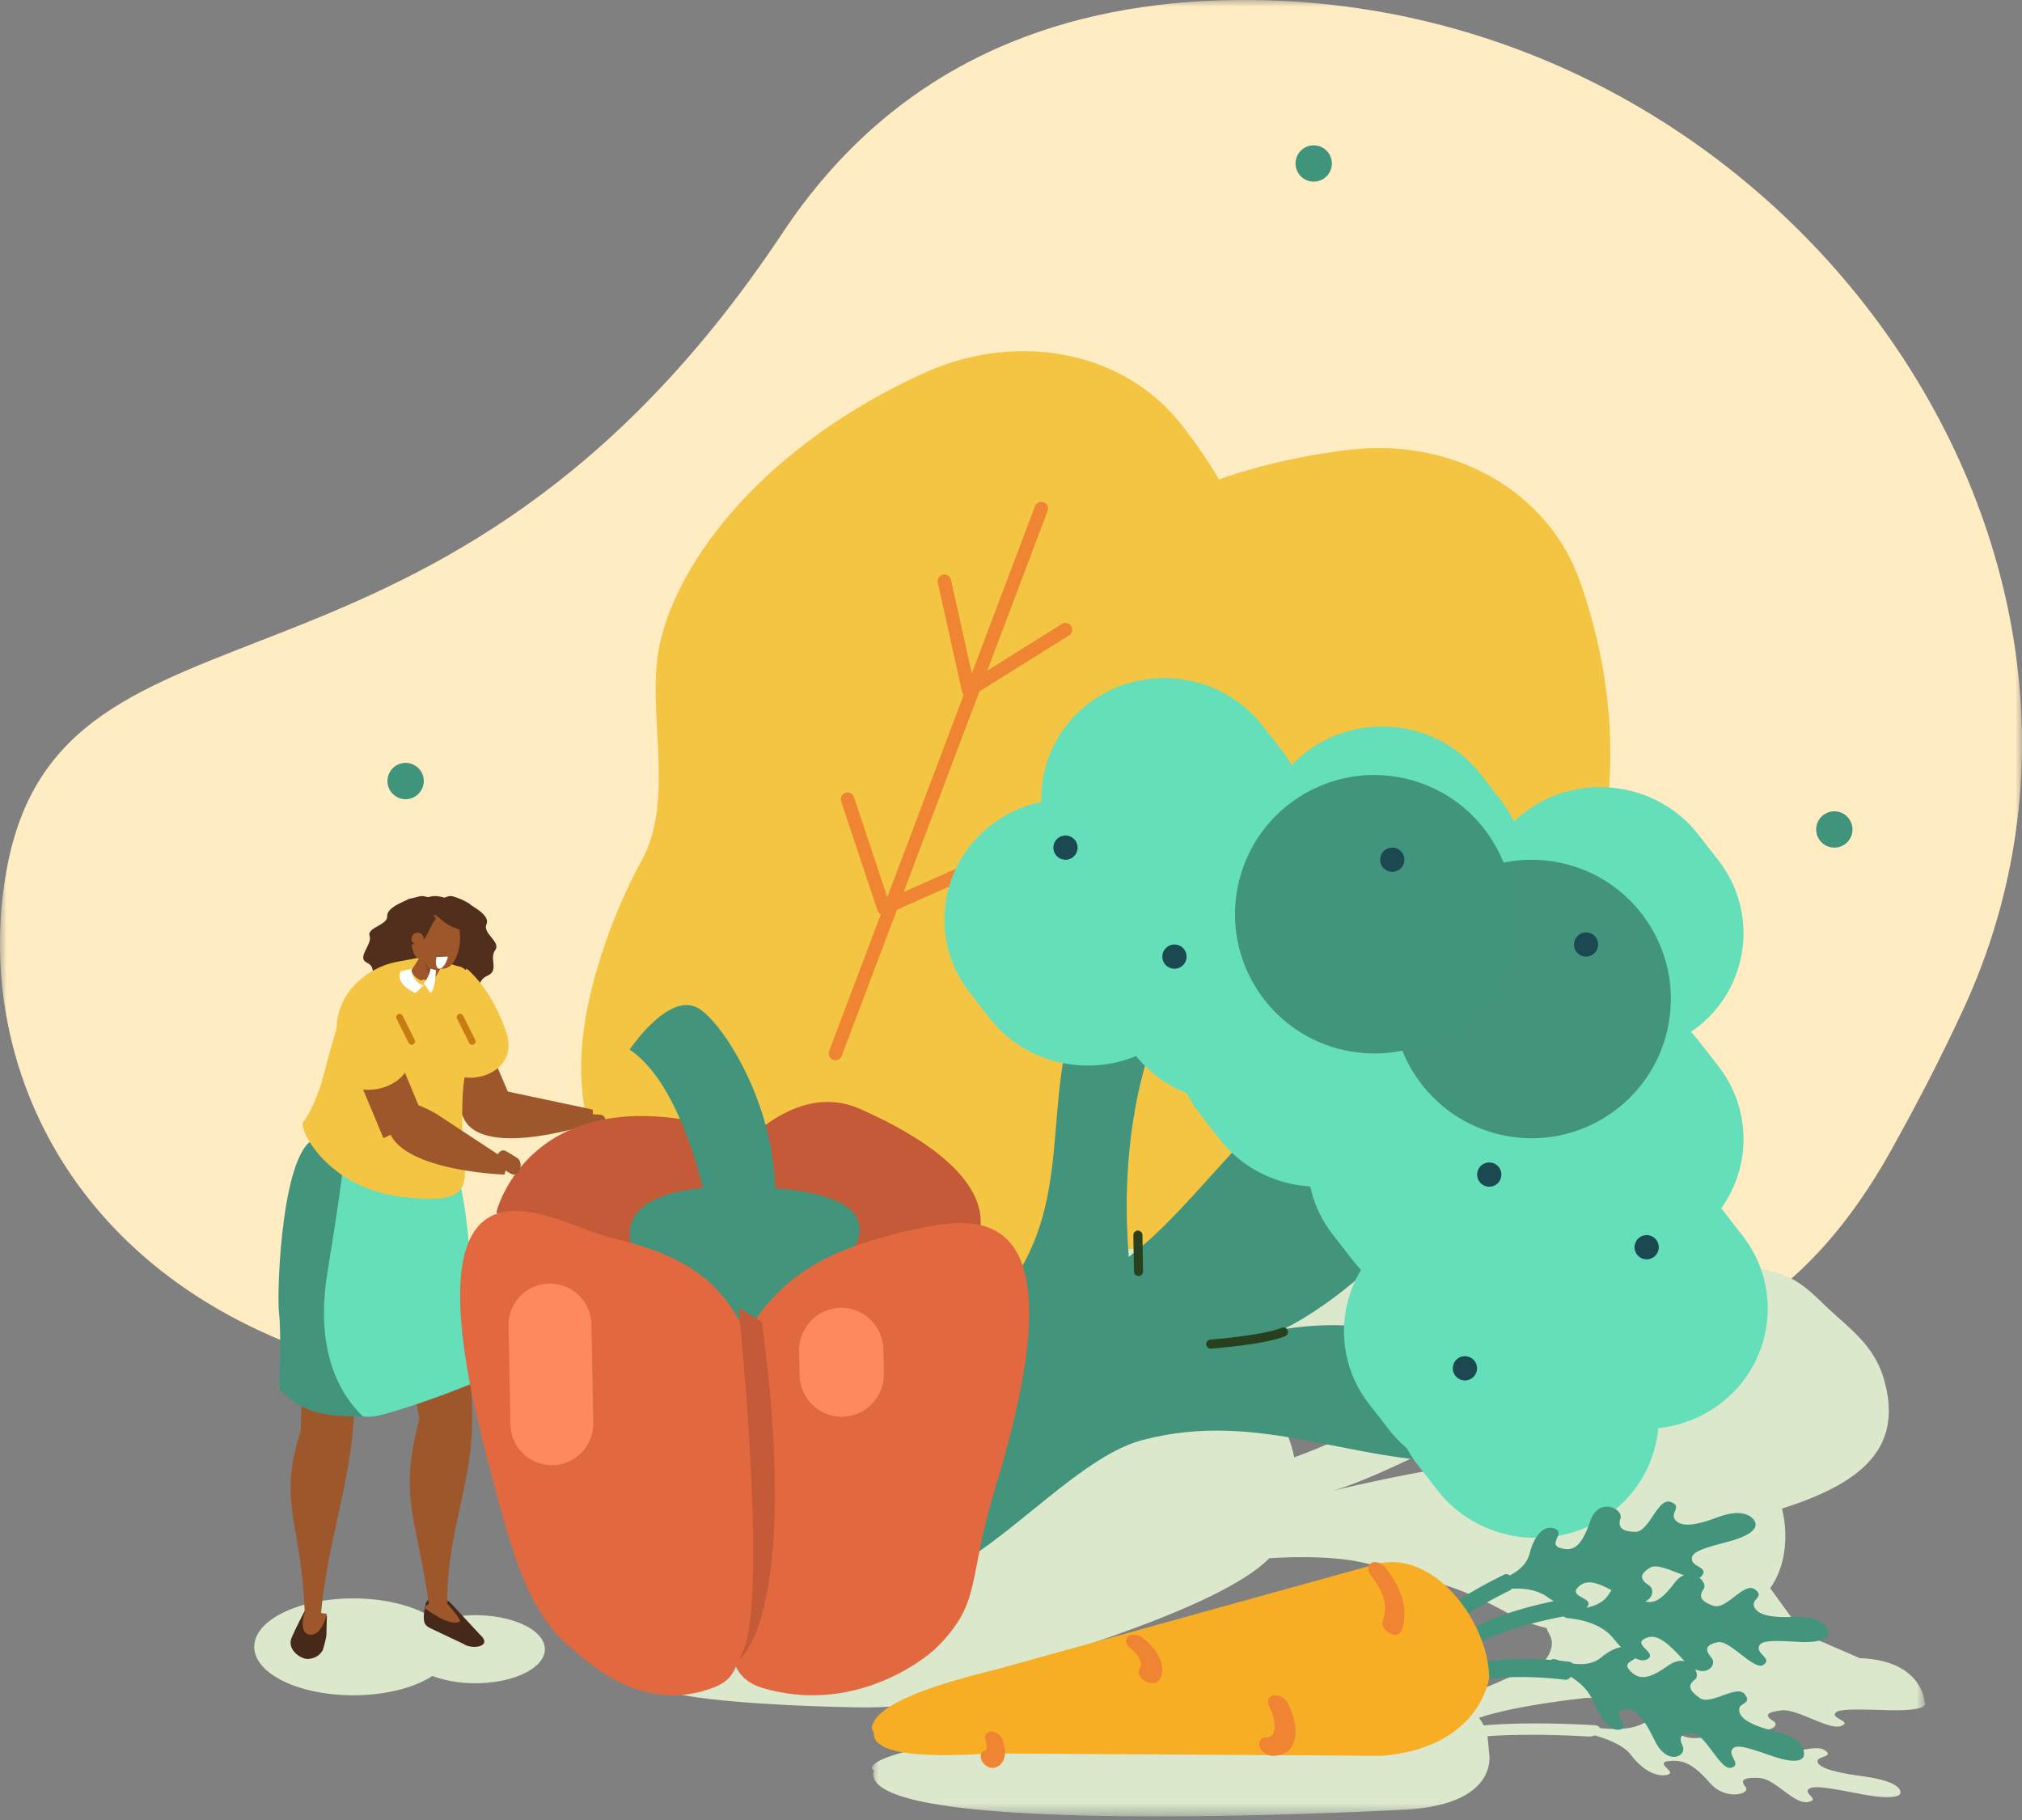 <svg width="150" height="135" viewBox="0 0 150 135" xmlns="http://www.w3.org/2000/svg" xmlns:xlink="http://www.w3.org/1999/xlink">
    <rect x="0" y="0" width="150" height="135" fill="#808080" stroke="none"/>
    <defs>
        <path id="5hyj6zntta" d="M0 0h150v103.293H0z"/>
        <path id="3hao5txo6c" d="M0 0h78.144v22.455H0z"/>
    </defs>
    <g fill="none" fill-rule="evenodd">
        <g>
            <mask id="6ovqejxtfb" fill="#fff">
                <use xlink:href="#5hyj6zntta"/>
            </mask>
            <path d="M145.68 74.792C161.59 40.252 131.388-1.236 90.517.028 78.197.41 66.293 4.873 58.061 17.264 32.732 55.389 4.485 42.022.475 64.607c-4.01 22.586 17.11 50.252 73.394 33.601 21.302-6.302 49.454 17.427 66.378-12.808 2.053-3.668 3.863-7.2 5.433-10.608" fill="#FFECC2" mask="url(#6ovqejxtfb)"/>
        </g>
        <path d="M100.15 33.36c7.641-.894 14.612 3.051 16.989 9.591 3.808 10.479 2.569 21.114-1.09 25.327-3.236 3.726-9.515 6.876-11.165 11.33-.84 2.27-2.104 4.933-4.004 7.793-7.514 11.309-14.426 8.391-19.734 16.037-7.115 10.248-17.394 2.32-17.394 2.32s-12.804-4.13-6.143-14.616c4.97-7.822-1.258-11.769 6.256-23.077a40.63 40.63 0 0 1 5.747-6.883c3.595-3.438 3.66-9.835 5.766-14.15 2.504-5.127 10.758-12.035 24.772-13.673" fill="#F4C543"/>
        <path d="M68.379 27.747c7.06-3.263 14.96-1.722 19.25 3.732 6.872 8.738 8.948 19.22 6.73 24.374-1.961 4.558-7.02 9.531-7.235 14.28-.11 2.419-.505 5.344-1.45 8.658-3.74 13.104-11.268 12.52-14.015 21.452-3.681 11.972-15.981 7.698-15.981 7.698s-13.556.128-10.382-11.926c2.367-8.992-4.821-10.768-1.082-23.873a40.983 40.983 0 0 1 3.4-8.346c2.395-4.398.493-10.488 1.19-15.248.829-5.656 6.629-14.818 19.575-20.801" fill="#F4C543"/>
        <path stroke="#EF8432" stroke-linecap="round" d="m77.246 37.725-15.27 40.419M79.042 46.707l-7.186 4.491M73.653 63.772l-8.084 3.593M71.856 51.198l-1.796-8.084M65.569 67.365l-2.695-8.084"/>
        <path d="M31.963 67.276s1.044-.948 1.613-.792c.593.163 1.239.499 1.328.619.088.12 1.493.775 1.185 1.46-.308.685 1.105 1.303.644 1.92-.46.616.303 1.5-.54 1.874-.863.384-.383.964-1.125.99-.291.01-.438.182-.71.277-.423.147-.457-.305-.759-.551-.253-.207-4.141-.72-3.828-1.116.237-.3.07-1.327-.12-1.642-.213-.35 3.177-.378 2.889-.496-1.114-.46-.793-1.946-.793-1.946l.216-.597z" fill="#522F1D"/>
        <path d="M32.783 67.09s-1.09-.77-1.68-.598c-.59.172-.726.138-.854.23-.13.09-1.576.579-1.526 1.24.05.66-1.524.832-1.302 1.458.221.627-.987 1.602-.213 1.982.774.38.134.893.84 1.045.705.152 1.707.646 2.184-.071.197-.297.168-2.826 1.406-3.038 1.24-.212 1.596-1.447 1.596-1.447l-.451-.8z" fill="#522F1D"/>
        <path d="M98.769 110.604c1.872-.497 5.074-1.994 7.394-3.144.631.713 1.48 1.07 2.408 1.202-4.254.625-8.65 1.662-9.802 1.942m-10.4-.877s1.573-.04.389-3.76c-.617-1.941.923-3.347 2.537-4.25-.358 1.33 2.983 2.178 7.654 2.115.135-.002.258 0 .388-.001.945.288 1.901.575 2.816.93-1.277.87-2.7 1.92-3.618 2.327-5.808 2.585-10.166 2.639-10.166 2.639m26.305-2.16c-.31.192-.621.373-.944.613-.321.004-.655.015-1.002.034.814-.23 1.503-.484 1.946-.647m25.075-5.292c-.757-2.611-2.756-3.881-4.416-5.494-1.66-1.612-2.663-2.472-5.631-2.792l-13.188-3.263a7.088 7.088 0 0 0-1.104.195c-.089-.033-.177-.065-.265-.099-8.376-3.263-8.87 2.636-16.502.95-7.63-1.688-7.227 3.313-12.466 3.19-5.239-.124-4.21 3.958-4.21 3.958-.109.922.237 1.574.87 2.027-6.246 2.211 1.656 5.718-3.707 7.998-2.57 1.092-9.195 2.336-13.97 3.14-2.77.467-4.009 2.093-2.597 3.408l3.325 3.099c1.243 1.157 4.072 1.61 6.349 1.01 7.43-1.959 23.08-5.59 29.846-3.439 4.192 1.332 5.033.914 9.927 3.569 2.373 1.287 5.76 1.964 12.851 1.212 9.694-1.028 7.326-9.043 7.33-9.044 6.249-1.973 8.986-4.7 7.558-9.625" fill="#DBE8CC"/>
        <path d="M44.907 83.132c-.032.234-.264.414-.516.4l-.875-.047c-.25-.014-.43-.216-.399-.45.032-.233.264-.413.516-.4l.874.048c.252.013.431.215.4.449" fill="#9E572A"/>
        <path d="M34.435 83.024c1.54 2.983 9.577.296 9.577.296l-.043-1.016-6.248-1.327s-4.826-.935-3.286 2.047" fill="#9E572A"/>
        <path fill="#9E572A" d="m34.93 74.55 2.795 6.54-2.94 1.545-2.45-5.705z"/>
        <path d="M20.733 119.759c2.704-1.478 7.346-1.604 10.368-.28.516.226.949.48 1.303.752 1.91-.622 4.506-.564 6.296.22 2.123.93 2.305 2.526.405 3.564-1.826.999-4.907 1.116-7.029.298a5.992 5.992 0 0 1-.399.24c-2.703 1.478-7.345 1.603-10.368.28-3.022-1.325-3.28-3.596-.576-5.074" fill="#DBE8CC"/>
        <path d="m24.251 119.842-.04 1.49c-.016.157-.213.981-.3 1.124-.25.41-.663.576-1.061.597-.528.028-1.591-.688-1.214-1.578.33-.776.987-2.014.987-2.014.745.262 1.09.382 1.628.381M35.631 121.276l-2.278-2.457a2.336 2.336 0 0 0-1.371-.233.507.507 0 0 0-.416.47l-.1.522c-.081.682-.009.968.457 1.195l2.485 1.178c.567.408 2.18.219 1.223-.675" fill="#472919"/>
        <path d="M32.825 118.57s1.483 1.592 1.29 1.702c-.804.46-2.678-1.052-2.678-1.052s1.043-.733 1.388-.65" fill="#9E572A"/>
        <path d="M31.88 119.398c.645.004 1.219.34 1.295-.58-.016-5.15 1.867-8.743 1.855-13.557-.014-5.406-1.126-6.257-1.16-14.542l-5.127.8c.948 5.958 2.368 13.742 2.368 13.742-1.565 5.894-.22 7.038.77 14.137M22.604 119.55c.354.893 1.053 1.145 1.2.255.422-5.017 1.985-9.134 2.382-13.824.446-5.267.088-5.392.76-13.466l-4.715.33c.354 5.887.08 13.253.08 13.253-1.72 5.508 0 6.45.293 13.452" fill="#9E572A"/>
        <path d="M32.106 84.436s3.372-.789 2.874 18.2c0 0-3.506 1.475-6.766 2.336-3.073.811-5.07-2.863-7.555-1.989 0 0 1.537-3.63 1.33-5.33-.206-1.7-1.232-11.634 1.52-11.957 2.752-.324 8.597-1.26 8.597-1.26" fill="#65DEBA"/>
        <path d="M20.7 103.008s.196-3.92 0-5.602c-.197-1.682.237-12.652 2.862-12.972.6-.073 1.208 1.286 2.013 1.168-.183 1.636-.55 4.318-1.273 8.705-.964 5.848.856 9.075 2.644 10.783-2.409-.08-4.292 0-6.246-2.082" fill="#42947C"/>
        <path d="M34.19 71.723c-1.166-.297-2.563-.804-2.707-.763l-1.93.368c-1.743.248-4.525 1.886-4.581 4.954 0 0-.597 1.989-1.003 3.59-.351 1.385-1.086 2.927-1.452 3.302-.474.486 1.743 4.98 7.38 5.615 4.281.483 4.835-.324 4.525-2.835-.182-1.475-.224-5.238.122-6.365.345-1.128 1.478-1.735 1.378-3.724-.1-1.988-.999-3.515-.999-3.515s-.481-.562-.734-.627" fill="#F4C543"/>
        <path d="m31.253 72.741.178-.09c.35.143.693.165.85-.113l.891-1.563c.158-.278 0-.621-.35-.764l-.105-.042c-.35-.142-.955-.179-1.113.098L30.57 71.9c-.157.277.333.699.684.841" fill="#9E572A"/>
        <path d="M32.335 72.235s-.647-.265-.898-1.277c0 0 .17 1.43.734 1.796l.164-.519z" fill="#8A4C25"/>
        <path d="m31.926 71.856.41.106s-.018 1.411-.4 1.69l-.499-.704s.452-.56.489-1.092M31.437 73.087l-.624.566s-1.505-.59-1.105-1.6l.833-.197c-.074.27.275 1.166.896 1.231" fill="#FFF"/>
        <path d="M24.251 119.711s-.369 1.68-1.285 1.538c-.916-.142-.32-1.788-.32-1.788l1.605.25zM28.697 76.347l2.74 6.583-2.988 1.501-2.401-5.743z" fill="#9E572A"/>
        <path d="M25.311 75.59s-.332 1.982-.044 4.006c.288 2.024 5.398 1.662 5.27-1.73-.13-3.394-1.81-4.213-1.81-4.213L25.31 75.59zM31.437 74.584s.684 2.435 1.564 4.371c.88 1.937 5.681.954 4.553-2.386-1.128-3.34-2.926-4.713-2.926-4.713l-3.19 2.728z" fill="#F4C543"/>
        <path stroke="#C77C11" stroke-width=".5" stroke-linecap="round" stroke-linejoin="round" d="m29.641 75.449.898 1.797M34.132 75.449l.898 1.797"/>
        <path d="M94.372 112.247c3.137-1.936 1.422-5.93-.447-8.792-1.261-1.93-4.314-2.622-6.855-2.851 2.778-2.833 3.797-5.884 3.313-6.97-.774-1.734-7.033-.935-7.033-.935.438 1.36-.29 3.032-1.376 4.597-8.468-6.792-17.877-3.383-17.877-3.383-3.054-.52-7.799 1.183-15.636 8.926-4.343 4.29-7.452 7.24-7.12 10.237.143 1.28.123 5.298 6.437 6.816 1.32.317 2.322.15 3.417-.306a7.7 7.7 0 0 0-.53.597l-.007.002h.006c-.806 1.008-2.52 4.13-1.717 4.953 1.171 1.2 13.52 1.544 15.708 1.506 5.673-.1 6.022-1.435 13.72-3.895 16.456-5.257 18.132-8.443 15.997-10.502" fill="#DBE8CC"/>
        <path d="M31.437 57.934a1.347 1.347 0 1 1-2.694 0 1.347 1.347 0 0 1 2.694 0M98.802 12.126a1.347 1.347 0 1 1-2.694 0 1.347 1.347 0 0 1 2.694 0M137.425 61.527a1.347 1.347 0 1 1-2.694 0 1.347 1.347 0 0 1 2.694 0" fill="#41947C"/>
        <path d="M81.456 71.856c-4.621 6.95-1.697 14.666-5.401 21.659-4.257 8.038-24.277 13.156-13.753 22.53 6.985 6.223 15.354-7.362 22.454-9.23 8.892-2.338 15.777 1.963 24.825 1.631-.384-8.316-5.923-11.13-14.333-9.862 7.538-3.823 17.586-15.036 9.24-19.338-7.384-3.808-14.1 9.036-20.753 13.982-.541-6.823.326-13.873 3.452-19.962l-5.731-1.41" fill="#42947C"/>
        <path d="m103.053 106.062-1.503-1.933c-3.039-3.909-2.25-9.535 1.754-12.503 4.004-2.967 9.766-2.196 12.805 1.713l1.502 1.933c3.04 3.91 2.25 9.536-1.754 12.503-4.003 2.967-9.765 2.196-12.804-1.713" fill="#65DEBA"/>
        <path d="m114.73 102.47-1.503-1.933c-3.04-3.91-2.25-9.536 1.754-12.503 4.004-2.968 9.766-2.197 12.805 1.712l1.502 1.933c3.04 3.91 2.25 9.536-1.754 12.503-4.004 2.967-9.766 2.197-12.805-1.713" fill="#65DEBA"/>
        <path d="m106.645 110.553-1.502-1.933c-3.039-3.909-2.25-9.535 1.754-12.503 4.004-2.967 9.766-2.196 12.805 1.713l1.502 1.933c3.04 3.91 2.25 9.536-1.754 12.503-4.004 2.967-9.766 2.196-12.805-1.713M90.478 84.505l-1.503-1.933c-3.039-3.909-2.25-9.535 1.754-12.503 4.004-2.967 9.766-2.196 12.805 1.713l1.503 1.933c3.039 3.91 2.25 9.536-1.754 12.503-4.004 2.967-9.766 2.197-12.805-1.713" fill="#65DEBA"/>
        <path d="m105.747 81.81-1.502-1.932c-3.04-3.91-2.25-9.536 1.754-12.503 4.004-2.967 9.766-2.197 12.805 1.713l1.502 1.932c3.04 3.91 2.25 9.536-1.754 12.503-4.004 2.968-9.766 2.197-12.805-1.712" fill="#65DEBA"/>
        <path d="m112.933 89.894-1.503-1.932c-3.038-3.91-2.25-9.536 1.755-12.503 4.003-2.968 9.765-2.197 12.804 1.712l1.503 1.933c3.039 3.91 2.25 9.536-1.755 12.503-4.003 2.967-9.765 2.197-12.804-1.713" fill="#65DEBA"/>
        <path d="m100.358 93.487-1.502-1.932c-3.04-3.91-2.25-9.536 1.754-12.503 4.003-2.968 9.766-2.197 12.804 1.712l1.503 1.933c3.039 3.91 2.25 9.536-1.754 12.503-4.004 2.967-9.766 2.197-12.805-1.713M84.19 78.218l-1.502-1.933c-3.04-3.91-2.25-9.536 1.754-12.503 4.004-2.967 9.766-2.197 12.805 1.713l1.502 1.933c3.04 3.909 2.25 9.535-1.754 12.503-4.004 2.967-9.766 2.196-12.805-1.713" fill="#65DEBA"/>
        <path d="M73.412 75.523 71.91 73.59c-3.04-3.909-2.25-9.535 1.754-12.503 4.003-2.967 9.765-2.196 12.804 1.713l1.503 1.933c3.039 3.91 2.25 9.536-1.754 12.503-4.004 2.967-9.766 2.196-12.805-1.713" fill="#65DEBA"/>
        <path d="m80.598 66.541-1.503-1.933c-3.039-3.909-2.25-9.535 1.754-12.503 4.004-2.967 9.766-2.196 12.805 1.713l1.502 1.933c3.04 3.91 2.25 9.536-1.754 12.503-4.003 2.967-9.766 2.196-12.804-1.713" fill="#65DEBA"/>
        <path d="M96.765 70.134 95.263 68.2c-3.04-3.91-2.25-9.535 1.754-12.503 4.004-2.967 9.766-2.196 12.805 1.713l1.502 1.933c3.039 3.91 2.25 9.535-1.754 12.503-4.004 2.967-9.766 2.196-12.805-1.713" fill="#65DEBA"/>
        <path d="m112.933 74.625-1.503-1.933c-3.038-3.91-2.25-9.535 1.755-12.503 4.003-2.967 9.765-2.196 12.804 1.713l1.503 1.933c3.039 3.91 2.25 9.535-1.754 12.503-4.004 2.967-9.766 2.196-12.805-1.713" fill="#65DEBA"/>
        <path d="M111.51 84.21c-5.583-1.166-9.163-6.638-7.996-12.221 1.167-5.583 6.639-9.163 12.222-7.996 5.582 1.167 9.162 6.639 7.996 12.222-1.167 5.583-6.64 9.162-12.222 7.996" fill="#42947C"/>
        <path d="M99.833 77.923c-5.583-1.167-9.163-6.639-7.996-12.221 1.167-5.584 6.64-9.163 12.222-7.996 5.583 1.166 9.163 6.638 7.996 12.221-1.167 5.583-6.639 9.163-12.222 7.996" fill="#42957D"/>
        <path d="M110.295 88.005a.898.898 0 1 1 .368-1.758.898.898 0 0 1-.368 1.758M78.858 63.753a.898.898 0 1 1 .368-1.758.898.898 0 0 1-.368 1.758M103.11 64.651a.898.898 0 1 1 .367-1.758.898.898 0 0 1-.367 1.758M86.942 71.837a.898.898 0 1 1 .368-1.758.898.898 0 0 1-.368 1.758M121.972 93.394a.898.898 0 1 1 .368-1.758.898.898 0 0 1-.368 1.758M108.499 102.376a.898.898 0 1 1 .367-1.758.898.898 0 0 1-.367 1.758M117.48 70.939a.898.898 0 1 1 .368-1.758.898.898 0 0 1-.367 1.758" fill="#1C4852"/>
        <path d="M89.82 99.7s3.915-.289 5.39-.898M84.459 94.311l-.045-2.694" stroke="#28401D" stroke-width=".675" stroke-linecap="round" stroke-linejoin="round"/>
        <path d="M36.826 89.899s2.127-8.676 13.825-6.869l3.9 2.518s4.302-5.464 9.211-3.308c4.91 2.156 11.439 6.168 8.061 11.182s-10.694 11.993-11.425 12.526c-.73.534-16.852-4.508-16.852-4.508l-6.72-11.541z" fill="#C45A37"/>
        <path d="M52.7 90.661s-1.63-9.906-5.993-12.806c0 0 2.89-4.326 5.08-3.078 2.189 1.248 7.127 9.552 5.3 16.84L52.7 90.66z" fill="#42947C"/>
        <path d="M53.34 88.055s-7.463-.065-6.557 4.12c.906 4.187 8.092 9.309 15.159 2.172 7.066-7.136-8.601-6.292-8.601-6.292" fill="#42947C"/>
        <path d="M43.627 91.248c-4.056-1.42-13.586-6.343-7.538 16.725 1.759 6.71 2.893 11.391 6.145 14.148 1.389 1.177 5.467 5.138 10.804 3.01 2.796-1.115 1.32-4.037 2.48-9.624 4.787-23.088-7.81-22.523-11.891-24.259" fill="#E2683F"/>
        <path d="M66.679 91.45c4.264-.859 14.345-4.558 7.151 18.933-2.092 6.833-.957 8.346-4.22 11.698-1.258 1.292-6.503 5.048-13.012 3.134-3.078-.904-2.43-3.83-3.22-9.943-2.634-20.377 8.998-22.633 13.3-23.822" fill="#E2683F"/>
        <path d="M54.79 97.006s2.091 20.155.47 25.11l-.368.938s4.511-3.339 1.633-24.99l-1.735-1.058z" fill="#C45A37"/>
        <path d="M40.997 108.682a3.077 3.077 0 0 1-3.131-3.004l-.14-7.348a3.077 3.077 0 0 1 3.014-3.12 3.078 3.078 0 0 1 3.13 3.004l.141 7.348a3.077 3.077 0 0 1-3.014 3.12M62.501 105.09c-1.72.032-3.153-1.361-3.186-3.097l-.033-1.77c-.033-1.736 1.347-3.183 3.067-3.216 1.72-.034 3.153 1.36 3.186 3.096l.033 1.77c.033 1.736-1.347 3.183-3.067 3.216" fill="#FF895E"/>
        <g transform="translate(64.67 112.275)">
            <mask id="rwo5jltrnd" fill="#fff">
                <use xlink:href="#3hao5txo6c"/>
            </mask>
            <path d="M63.498 16.033c-1.867.726-2.776.807-3.681.275-.811-.477.666-.484.622-.798a1.18 1.18 0 0 0 .428-.106c.575-.298-1.459-.694-.45-.983 1.01-.29 1.945-.006 3.795 1.099.196.117.388.21.574.286a3.165 3.165 0 0 0-1.288.227m-6.453-.386c-.83.38-2.04.366-3.028.261-.053-.116-.19-.203-.402-.215-4.134-.232-6.785-.112-8.215.015a4.204 4.204 0 0 0-.351-.564c.037-.009.074-.016.11-.03.022-.008 2.203-.826 7.876-1.447l2.634.035c.657.156 1.298.377 1.781.7.459.308.884.538 1.276.714-.485.074-1.049.241-1.68.531m18.112-1.074c3.482.109 2.958-.545 2.958-.545s-.096-3.134-4.823-3.308l-4.2-1.822L63.005.495c-.07-.261-.315-.382-.315-.382s-.7-.605-2.524.99c-1.44 1.259-1.994 1.634-2.585 1.463-.59-.172-.141-.912-1.108-.699-.966.213.134 2.162-.72 2.593-.853.432-1.31.36-1.566-.181-.257-.541-2.364-.347-1.733 1.099.63 1.446.528 2.02-.491 2.299-1.02.278-.461-.843-1.245-.76-.784.083-1.145.762-.425 2.076.393.717 0 1.472-.436 2.013-.177.003-.34.028-.45.086-2.692 1.416-4.732 2.171-5.95 2.554-1.599-1.096-3.862-1.808-6.186-1.452L9.59 16.43C7.907 16.688.189 17.61 0 18.897l.157.18C-1.298 24.22 39.4 21.963 39.4 21.963c7.3-.338 6.39-4.254 6.39-4.254a32.837 32.837 0 0 0-.111-1.2c1.416-.104 3.857-.182 7.501.022.154.009.312-.026.452-.083.97.278 2.152.739 2.675 1.431.96 1.27 2.029 1.68 2.739 1.484.71-.196-1.027-.888.094-1.01 1.122-.122 1.867.293 3.049 1.636s3.057.791 2.63.282c-.425-.509-.152-.718 1.017-.665 1.17.053 2.565 1.946 3.57 1.79 1.003-.155-.206-.585.057-.916.264-.331 1.133-.222 3.72.283 3.277.64 3.124-.067 3.124-.067s.252-.802-2.741-1.207c-2.613-.354-3.377-.735-3.402-1.125-.025-.39 1.3-.307.518-.824-.781-.516-3.177.61-4.232.212-1.055-.397-1.164-.683-.476-.967.332-.137.199-.484-.234-.727 1.027.11 1.618-.376 1.143-.67-.68-.423-.53-.665.619-.794 1.148-.129 3.496 1.47 4.376 1.167.879-.303-.51-.53-.434-.887.075-.358.966-.387 3.714-.3" fill="#DBE8CC" mask="url(#rwo5jltrnd)"/>
        </g>
        <path d="M109.083 122.154c-.156-.015-.294-.129-.36-.321-.107-.307.007-.698.255-.875.081-.058 2.044-1.427 7.285-2.389.272-.05.496.195.503.546.007.352-.207.677-.479.727-5.005.919-6.902 2.217-6.92 2.23a.423.423 0 0 1-.284.082" fill="#42947C"/>
        <path d="M124.901 123.151c1.424 1.595 2.58.417 2.057-.193-.523-.61-.408-.96.477-1.145.884-.186 2.692 2.122 3.369 1.685.677-.438-.392-.765-.334-1.281.058-.517.744-.558 2.86-.434 2.68.158 2.277-.786 2.277-.786s-.143-1.165-2.518-1.061c-2.073.09-2.794-.268-2.972-.801-.178-.533.833-.713.044-1.254-.789-.541-2.094 1.546-3.035 1.232-.942-.315-1.14-.687-.749-1.232.392-.545-1.056-1.908-2.135-.49-1.08 1.419-1.717 1.732-2.603 1.197-.886-.536.574-.893.024-1.393-.55-.5-1.447-.299-2.34 1.094-.676 1.053-2.327 1.093-3.093 1.05-.221-.013-.381.128-.36.318.022.19.217.355.44.374.767.065 2.455.34 3.385 1.507 1.229 1.543 2.187 1.875 2.63 1.445.444-.43-1.123-1-.346-1.418.778-.418 1.498-.009 2.922 1.586M105.698 122.149c-.156.03-.326-.037-.451-.196-.2-.255-.21-.649-.024-.883.06-.076 1.544-1.896 6.345-4.263.249-.122.544.04.66.364.117.324.01.686-.239.808-4.586 2.26-6.027 3.997-6.04 4.014a.427.427 0 0 1-.251.156" fill="#42947C"/>
        <path d="M120.37 118.442c1.872 1.168 2.644-.4 1.949-.853-.695-.453-.688-.845.118-1.317.806-.471 3.268 1.299 3.796.638.528-.661-.614-.652-.713-1.197-.1-.544.557-.805 2.659-1.354 2.663-.695 1.983-1.527 1.983-1.527s-.492-1.138-2.778-.275c-1.995.754-2.806.62-3.141.134-.335-.485.597-.99-.337-1.29-.933-.298-1.574 2.243-2.588 2.223-1.013-.02-1.32-.335-1.102-1.014.216-.679-1.608-1.603-2.231.184-.624 1.788-1.151 2.31-2.178 2.048-1.026-.261.29-1.091-.397-1.423-.688-.333-1.502.157-1.952 1.86-.34 1.286-1.94 1.854-2.699 2.054-.22.058-.334.253-.255.439.078.186.32.292.542.24.768-.179 2.498-.438 3.758.452 1.666 1.177 2.7 1.208 3.003.63.303-.578-1.398-.66-.766-1.332.631-.673 1.458-.487 3.33.68M108.92 124.821c-.136-.063-.23-.223-.237-.444-.01-.352.201-.725.475-.834.09-.036 2.252-.867 7.275-.28.26.03.397.354.305.722-.092.368-.377.642-.637.612-4.798-.56-6.88.217-6.9.225a.354.354 0 0 1-.28 0" fill="#42947C"/>
        <path d="M122.767 129.129c.926 1.904 2.395 1.122 2.061.4-.333-.721-.12-1.018.796-.942.916.075 2.01 2.758 2.797 2.538.787-.22-.16-.83.046-1.3.206-.47.887-.314 2.914.402 2.567.907 2.447-.096 2.447-.096s.198-1.136-2.147-1.711c-2.048-.502-2.646-1.042-2.666-1.595-.019-.552 1.019-.435.407-1.167-.613-.733-2.49.863-3.317.3-.826-.562-.912-.969-.372-1.37.539-.403-.478-2.094-1.94-1.065-1.463 1.03-2.176 1.143-2.885.389-.709-.755.819-.678.427-1.304-.39-.625-1.324-.69-2.598.367-.964.8-2.586.37-3.319.113-.212-.074-.41.013-.443.197-.034.185.109.397.32.477.73.278 2.295 1.015 2.863 2.376.752 1.8 1.59 2.383 2.146 2.104.557-.279-.804-1.26.074-1.433.879-.173 1.462.416 2.389 2.32" fill="#42947C"/>
        <path d="m64.67 128.206.158.327c-.18 2.234 7.298 1.574 8.958 1.529l28.752.178c7.314-.614 7.941-5.814 7.941-5.814-.09-4.207-4.174-9.578-8.46-8.39l-27.74 7.691c-1.685.468-9.42 2.14-9.608 4.479" fill="#F7AE25"/>
        <path d="M94.192 125.898c-.15.148-.18.39-.052.642.428.843.54 1.66.283 2.083a.473.473 0 0 1-.449.245c-.41-.01-.648.288-.53.667.117.379.545.694.956.704.64.016 1.151-.237 1.44-.71.447-.738.33-1.934-.313-3.2-.19-.374-.654-.63-1.037-.572a.53.53 0 0 0-.298.14M83.669 121.397c-.246.22-.15.624.216.9.614.466.917 1.138.662 1.467-.197.254-.038.66.355.906.394.246.872.24 1.069-.014.615-.794.09-2.181-1.197-3.157-.365-.277-.86-.322-1.105-.102M73.188 128.586c-.11.12-.148.305-.084.512.21.674.018.734-.045.755-.312.099-.398.461-.193.809.206.348.626.55.938.45.414-.13 1.041-.566.591-2.014-.112-.361-.492-.655-.849-.655a.474.474 0 0 0-.358.143M101.62 116.018c-.183.192-.163.533.07.825.984 1.238 1.27 2.303.897 3.352-.112.314.109.738.493.948.384.21.786.124.897-.19.514-1.445.102-3.024-1.224-4.693-.271-.34-.73-.487-1.023-.327a.446.446 0 0 0-.11.085" fill="#EF8432"/>
        <path d="M38.568 86.738c-.124.327-.419.477-.656.333l-.825-.499c-.237-.143-.33-.528-.206-.855.124-.327.419-.477.656-.333l.825.499c.237.143.33.528.206.855" fill="#9E572A"/>
        <path d="M28.769 83.475c.39 3.38 8.649 3.65 8.649 3.65l.307-.98-5.256-3.461s-4.09-2.588-3.7.791M31.575 67.673c.438-.413.932-.398 1.295-.03.473-.078.924.278 1.136.983.294.983.06 2.392-.58 2.994-.279.263-.61.262-.908.206a2.34 2.34 0 0 1-.788-.313c-.867-.536-.919-.41-1.115-1.064-.295-.982.32-2.174.96-2.776" fill="#9E572A"/>
        <path d="M32.335 68.15c-.607.714-.606 1.752-1.534 1.878 0 0-1.788.375-.925-1.435 1.076-2.251 2.274-.718 2.274-.718l.185.274z" fill="#522F1D"/>
        <path d="M31.761 67.833c1.097-.129.607.845 3.183 1.329.173-.17.072-.908-.185-1.202-.535-.614-.801-.94-1.483-1.264l-.17-.06c-1.03-.37-1.702-.136-2.205.74-.044.078-.336.407-.362.475l.37-.02c-.21.54.266-.225.852.002" fill="#522F1D"/>
        <path d="M32.604 71.856c.236-.008.517-.41.63-.898l-.853.028c-.112.488-.012.878.223.87" fill="#FFF"/>
        <path d="M30.562 69.468a.45.45 0 1 0 .852.286.45.45 0 0 0-.852-.286" fill="#9E572A"/>
    </g>
</svg>
